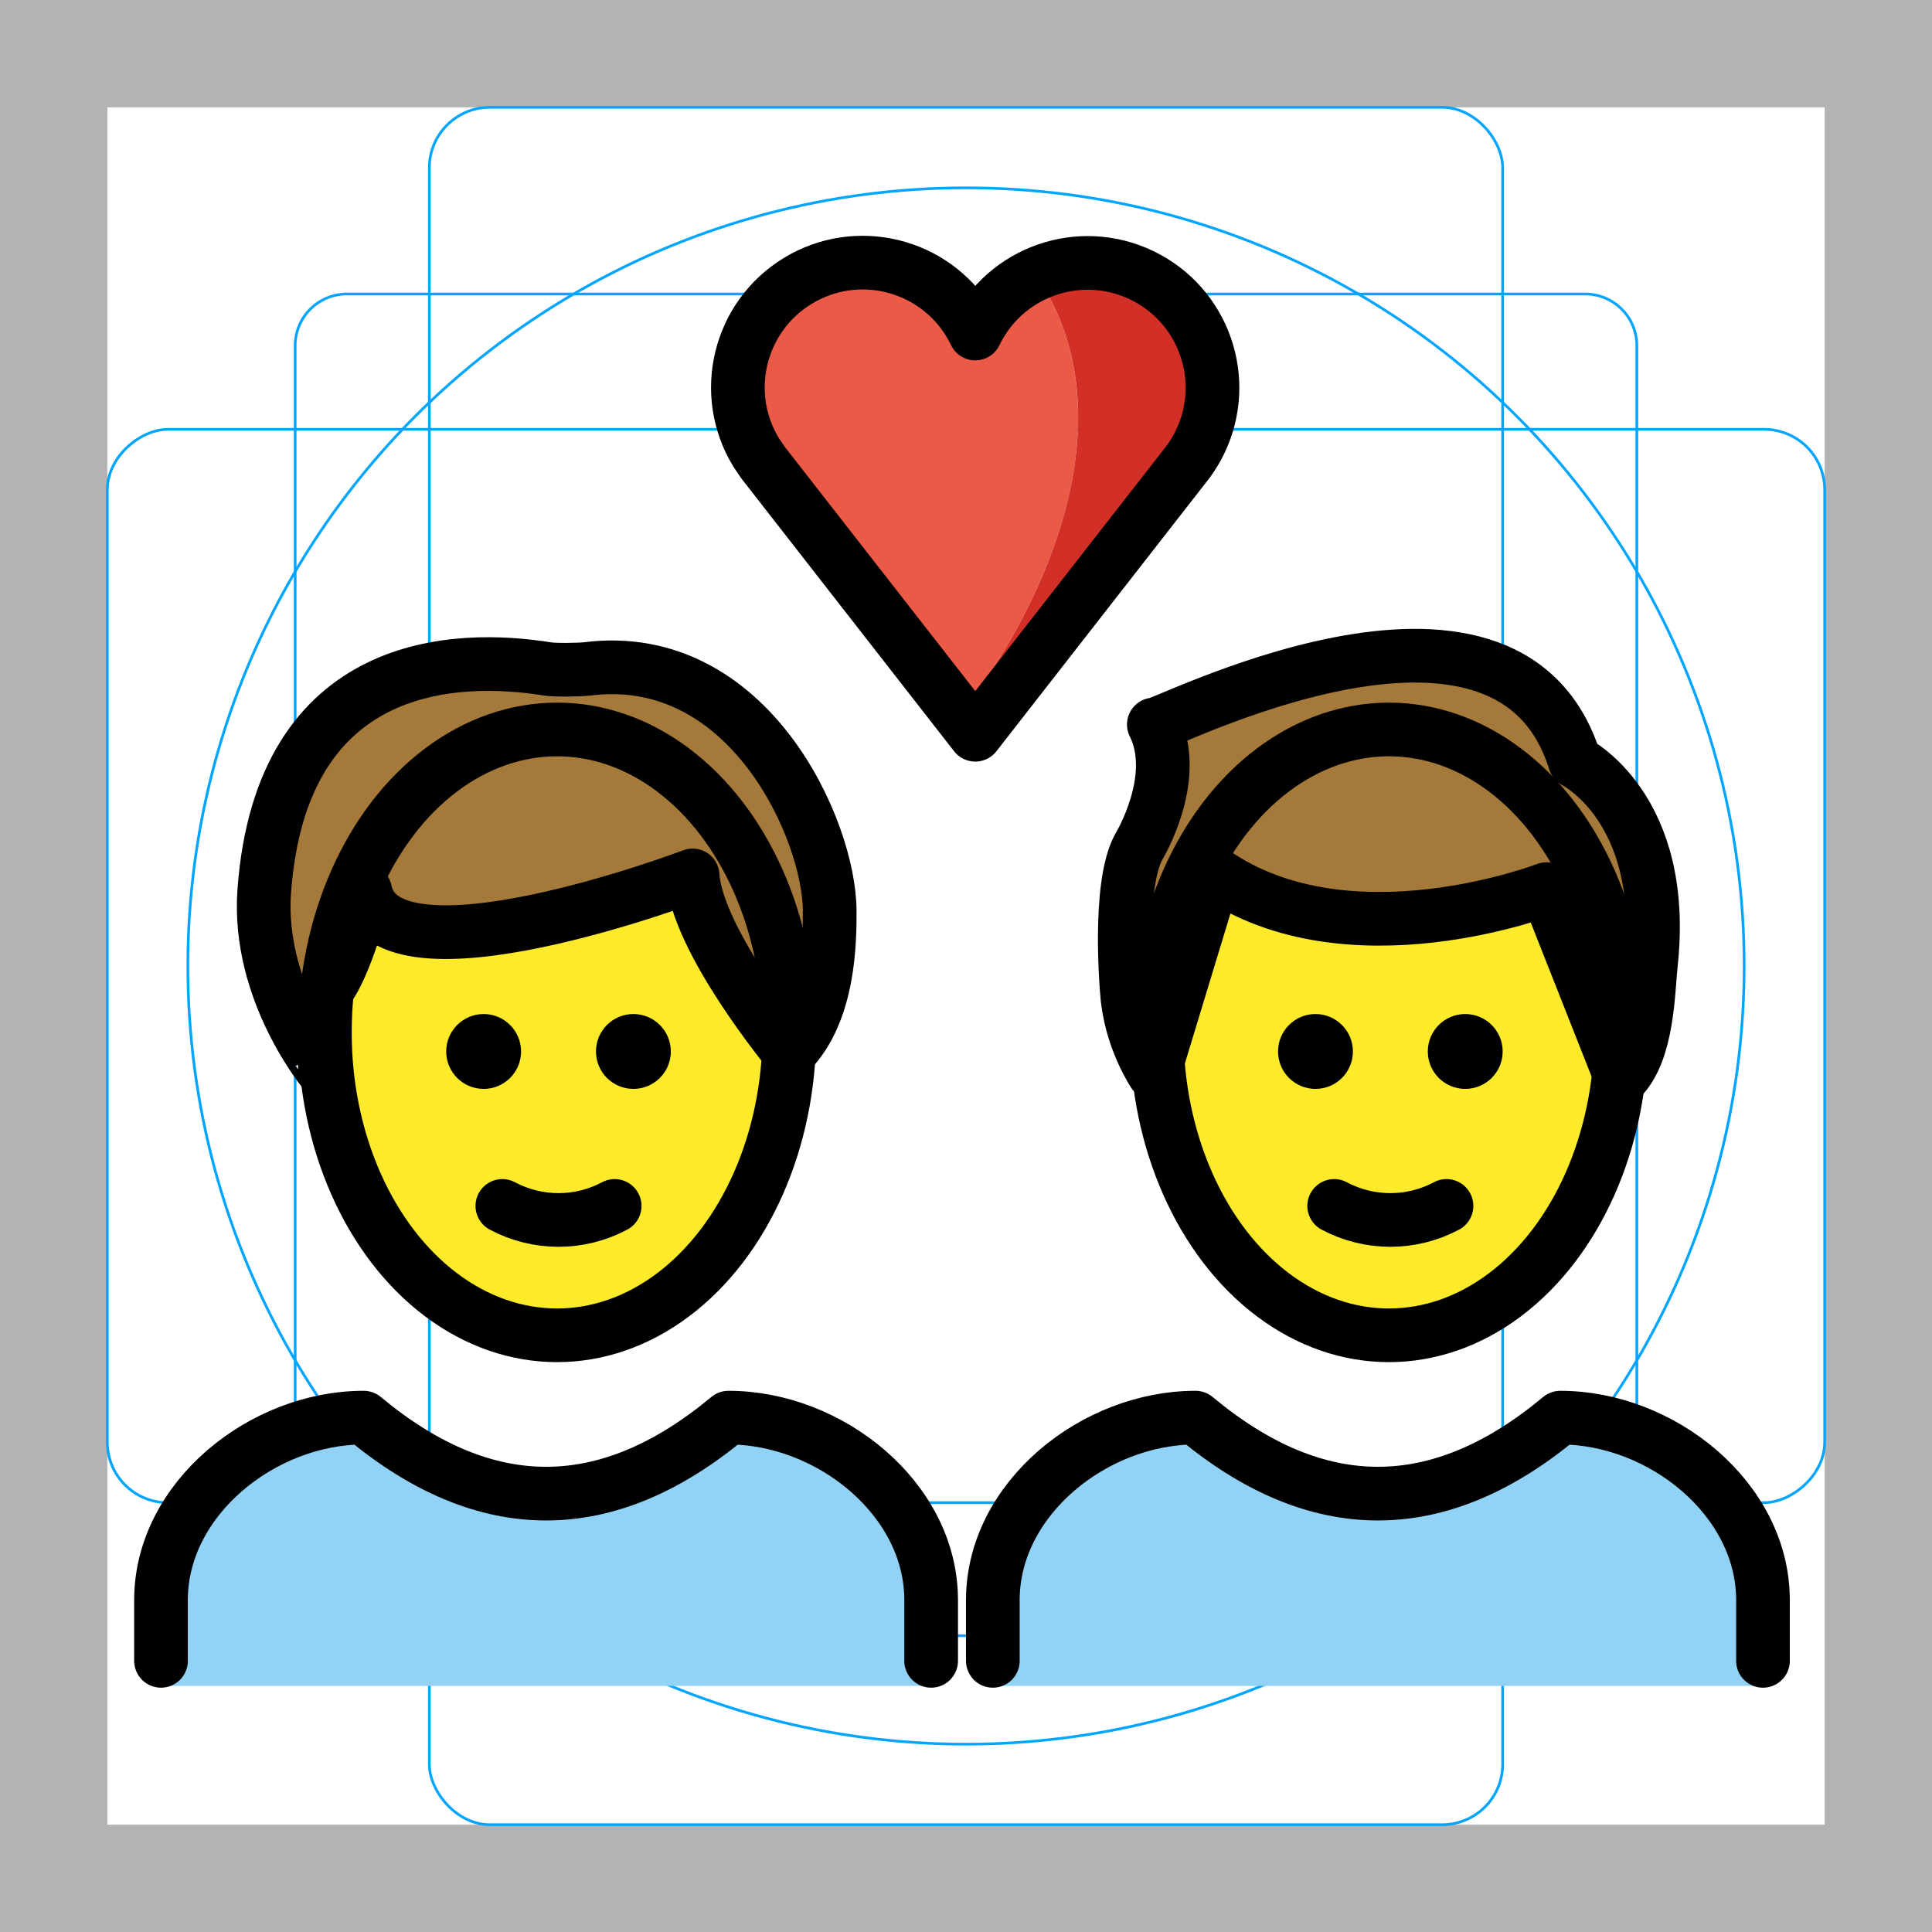 <svg id="emoji" xmlns="http://www.w3.org/2000/svg" viewBox="0 0 72 72">
  <g id="grid">
    <path d="M68,4V68H4V4H68m4-4H0V72H72V0Z" fill="#b3b3b3"></path>
    <path d="M12.923,10.958H59.077A1.923,1.923,0,0,1,61,12.881V59.035a1.923,1.923,0,0,1-1.923,1.923H12.923A1.923,1.923,0,0,1,11,59.035V12.881A1.923,1.923,0,0,1,12.923,10.958Z" fill="none" stroke="#00a5ff" stroke-miterlimit="10" stroke-width="0.1"></path>
    <rect x="16" y="4" width="40" height="64" rx="2.254" fill="none" stroke="#00a5ff" stroke-miterlimit="10" stroke-width="0.1"></rect>
    <rect x="16" y="4" width="40" height="64" rx="2.254" transform="translate(72) rotate(90)" fill="none" stroke="#00a5ff" stroke-miterlimit="10" stroke-width="0.1"></rect>
    <circle cx="36" cy="36" r="29" fill="none" stroke="#00a5ff" stroke-miterlimit="10" stroke-width="0.1"></circle>
  </g>
  <g id="color">
    <ellipse fill="#FCEA2B" stroke="none" stroke-width="2" stroke-miterlimit="10" cx="20.761" cy="38.474" rx="8.655" ry="11.289"></ellipse>
    <path fill="#A57939" d="M9.848,33.206c0.641-8.716,7.226-8.809,10.537-8.279c0.321,0.051,1.222,0.035,1.505,0
		c6.021-0.753,9.031,6.021,9.031,9.031c0,1.065,0,3.763-1.505,5.268c0,0-3.447-4.172-3.605-6.602
		c0,0-11.447,4.344-12.2,0.581c0,0-0.753,3.01-1.505,3.763c0,0,0,2.258,0,3.01
		C12.106,39.979,9.572,36.959,9.848,33.206z" stroke="none"></path>
    <path fill="#EA5A47" d="M38.785,10.525c-0.924,0.414-1.671,1.143-2.107,2.056c-0.089,0.185-0.312,0.262-0.496,0.172
			c-0.075-0.036-0.136-0.097-0.172-0.172c-1.025-2.13-3.582-3.025-5.712-2s-3.025,3.582-2,5.712
			c0.06,0.125,0.127,0.247,0.199,0.366l0.245,0.362l7.272,9.324C39.465,21.716,41.81,15.297,38.785,10.525z" stroke="none"></path>
    <path fill="#d22f27" d="M40.531,10.156c-0.602-0.001-1.196,0.125-1.746,0.369c3.025,4.772,0.679,11.191-2.771,15.819
			l0.331,0.423l0.582-0.746l7.065-9.059c1.393-1.911,0.974-4.589-0.936-5.983c-0.733-0.534-1.616-0.822-2.523-0.822
			H40.531z" stroke="none"></path>
    <path fill="#92D3F5" d="M34.701,62.831c-0.417,0-0.755-0.34-0.755-0.76v-2.279c0-3.382-3.398-5.935-6.534-6.072
		c-4.686,3.808-9.433,3.808-14.122,0c-3.139,0.138-6.534,2.69-6.534,6.072v2.279c0,0.42-0.338,0.76-0.755,0.76" stroke="none"></path>
    <ellipse fill="#FCEA2B" stroke="none" stroke-width="2" stroke-miterlimit="10" cx="51.761" cy="38.474" rx="8.655" ry="11.289"></ellipse>
    <path fill="#92D3F5" d="M65.701,62.831c-0.417,0-0.755-0.34-0.755-0.76v-2.279c0-3.382-3.398-5.935-6.534-6.072
		c-4.686,3.808-9.433,3.808-14.122,0c-3.139,0.138-6.534,2.69-6.534,6.072v2.279c0,0.42-0.338,0.76-0.755,0.76" stroke="none"></path>
    <path fill="#A57939" d="M43,27c-0.038,0.261,13.175-6.757,15.692,1.382c0,0,3.469,1.702,2.833,7.543
		c-0.108,0.994-0.11,3.261-1.11,4.261L57.63,33.135c0,0-7.36,2.848-12.363-0.596L43,40c0,0-0.876-1.297-1-3
		c0,0-0.367-3.975,0.44-5.445C42.44,31.555,44,29,43,27z" stroke="none"></path>
  </g>
  <g id="hair">
  </g>
  <g id="skin">
  </g>
  <g id="skin-shadow">
  </g>
  <g id="line">
    <ellipse fill="none" stroke="#000000" stroke-width="2" stroke-miterlimit="10" cx="20.761" cy="38.474" rx="8.655" ry="11.289"></ellipse>
    <path fill="none" stroke="#000000" stroke-width="2" stroke-linecap="round" stroke-linejoin="round" d="M9.848,33.206
		c0.641-8.716,7.226-8.809,10.537-8.279c0.321,0.051,1.222,0.035,1.505,0c6.021-0.753,9.031,6.021,9.031,9.031
		c0,1.065,0,3.763-1.505,5.268c0,0-3.447-4.172-3.605-6.602c0,0-11.447,4.344-12.2,0.581
		c0,0-0.753,3.01-1.505,3.763c0,0,0,2.258,0,3.01C12.106,39.979,9.572,36.959,9.848,33.206z"></path>
    <path fill="none" stroke="#000000" stroke-width="2" stroke-linecap="round" stroke-linejoin="round" d="M36.345,27.382
			l-7.91-10.143L28.18,16.862c-1.338-2.193-0.645-5.055,1.548-6.393c2.193-1.338,5.055-0.645,6.393,1.548
			c0.082,0.134,0.157,0.272,0.224,0.413c1.115-2.314,3.895-3.285,6.209-2.17
			c2.314,1.115,3.285,3.895,2.17,6.209c-0.124,0.257-0.271,0.501-0.439,0.731L36.345,27.382z"></path>
    <path fill="none" stroke="#000000" stroke-width="2" stroke-linecap="round" stroke-linejoin="round" d="M56.883,26.645"></path>
    <path fill="none" stroke="#000000" stroke-width="2" stroke-linecap="round" stroke-linejoin="round" d="M6,61.895v-2.266
		c0-3.772,3.782-6.798,7.553-6.798c4.532,3.776,9.063,3.776,13.595,0c3.772,0,7.553,3.026,7.553,6.798v2.266"></path>
    <path d="M25,39.185c0,0.771-0.625,1.395-1.395,1.395c-0.771,0-1.395-0.625-1.395-1.395
		c0-0.771,0.625-1.395,1.395-1.395C24.375,37.79,25,38.415,25,39.185" fill="#000000" stroke="none"></path>
    <path d="M19.419,39.185c0,0.771-0.625,1.395-1.395,1.395c-0.771,0-1.395-0.625-1.395-1.395
		c0-0.771,0.625-1.395,1.395-1.395C18.794,37.79,19.419,38.415,19.419,39.185" fill="#000000" stroke="none"></path>
    <path fill="none" stroke="#000000" stroke-width="2" stroke-linecap="round" stroke-linejoin="round" d="M18.721,44.941
		c1.308,0.698,2.878,0.698,4.186,0"></path>
    <ellipse fill="none" stroke="#000000" stroke-width="2" stroke-miterlimit="10" cx="51.761" cy="38.474" rx="8.655" ry="11.289"></ellipse>
    <path fill="none" stroke="#000000" stroke-width="2" stroke-linecap="round" stroke-linejoin="round" d="M37,61.895v-2.266
		c0-3.772,3.782-6.798,7.553-6.798c4.532,3.776,9.063,3.776,13.595,0c3.772,0,7.553,3.026,7.553,6.798v2.266"></path>
    <path d="M56,39.185c0,0.771-0.625,1.395-1.395,1.395c-0.771,0-1.395-0.625-1.395-1.395
		c0-0.771,0.625-1.395,1.395-1.395C55.375,37.79,56,38.415,56,39.185" fill="#000000" stroke="none"></path>
    <path d="M50.419,39.185c0,0.771-0.625,1.395-1.395,1.395c-0.771,0-1.395-0.625-1.395-1.395
		c0-0.771,0.625-1.395,1.395-1.395C49.794,37.79,50.419,38.415,50.419,39.185" fill="#000000" stroke="none"></path>
    <path fill="none" stroke="#000000" stroke-width="2" stroke-linecap="round" stroke-linejoin="round" d="M49.721,44.941
		c1.308,0.698,2.878,0.698,4.186,0"></path>
    <path fill="none" stroke="#000000" stroke-width="2" stroke-linejoin="round" stroke-miterlimit="10" d="M43,27
		c-0.038,0.261,13.175-6.757,15.692,1.382c0,0,3.469,1.702,2.833,7.543c-0.108,0.994-0.11,3.261-1.11,4.261
		L57.63,33.135c0,0-7.36,2.848-12.363-0.596L43,40c0,0-0.876-1.297-1-3c0,0-0.367-3.975,0.44-5.445
		C42.44,31.555,44,29,43,27z"></path>
  </g>
</svg>